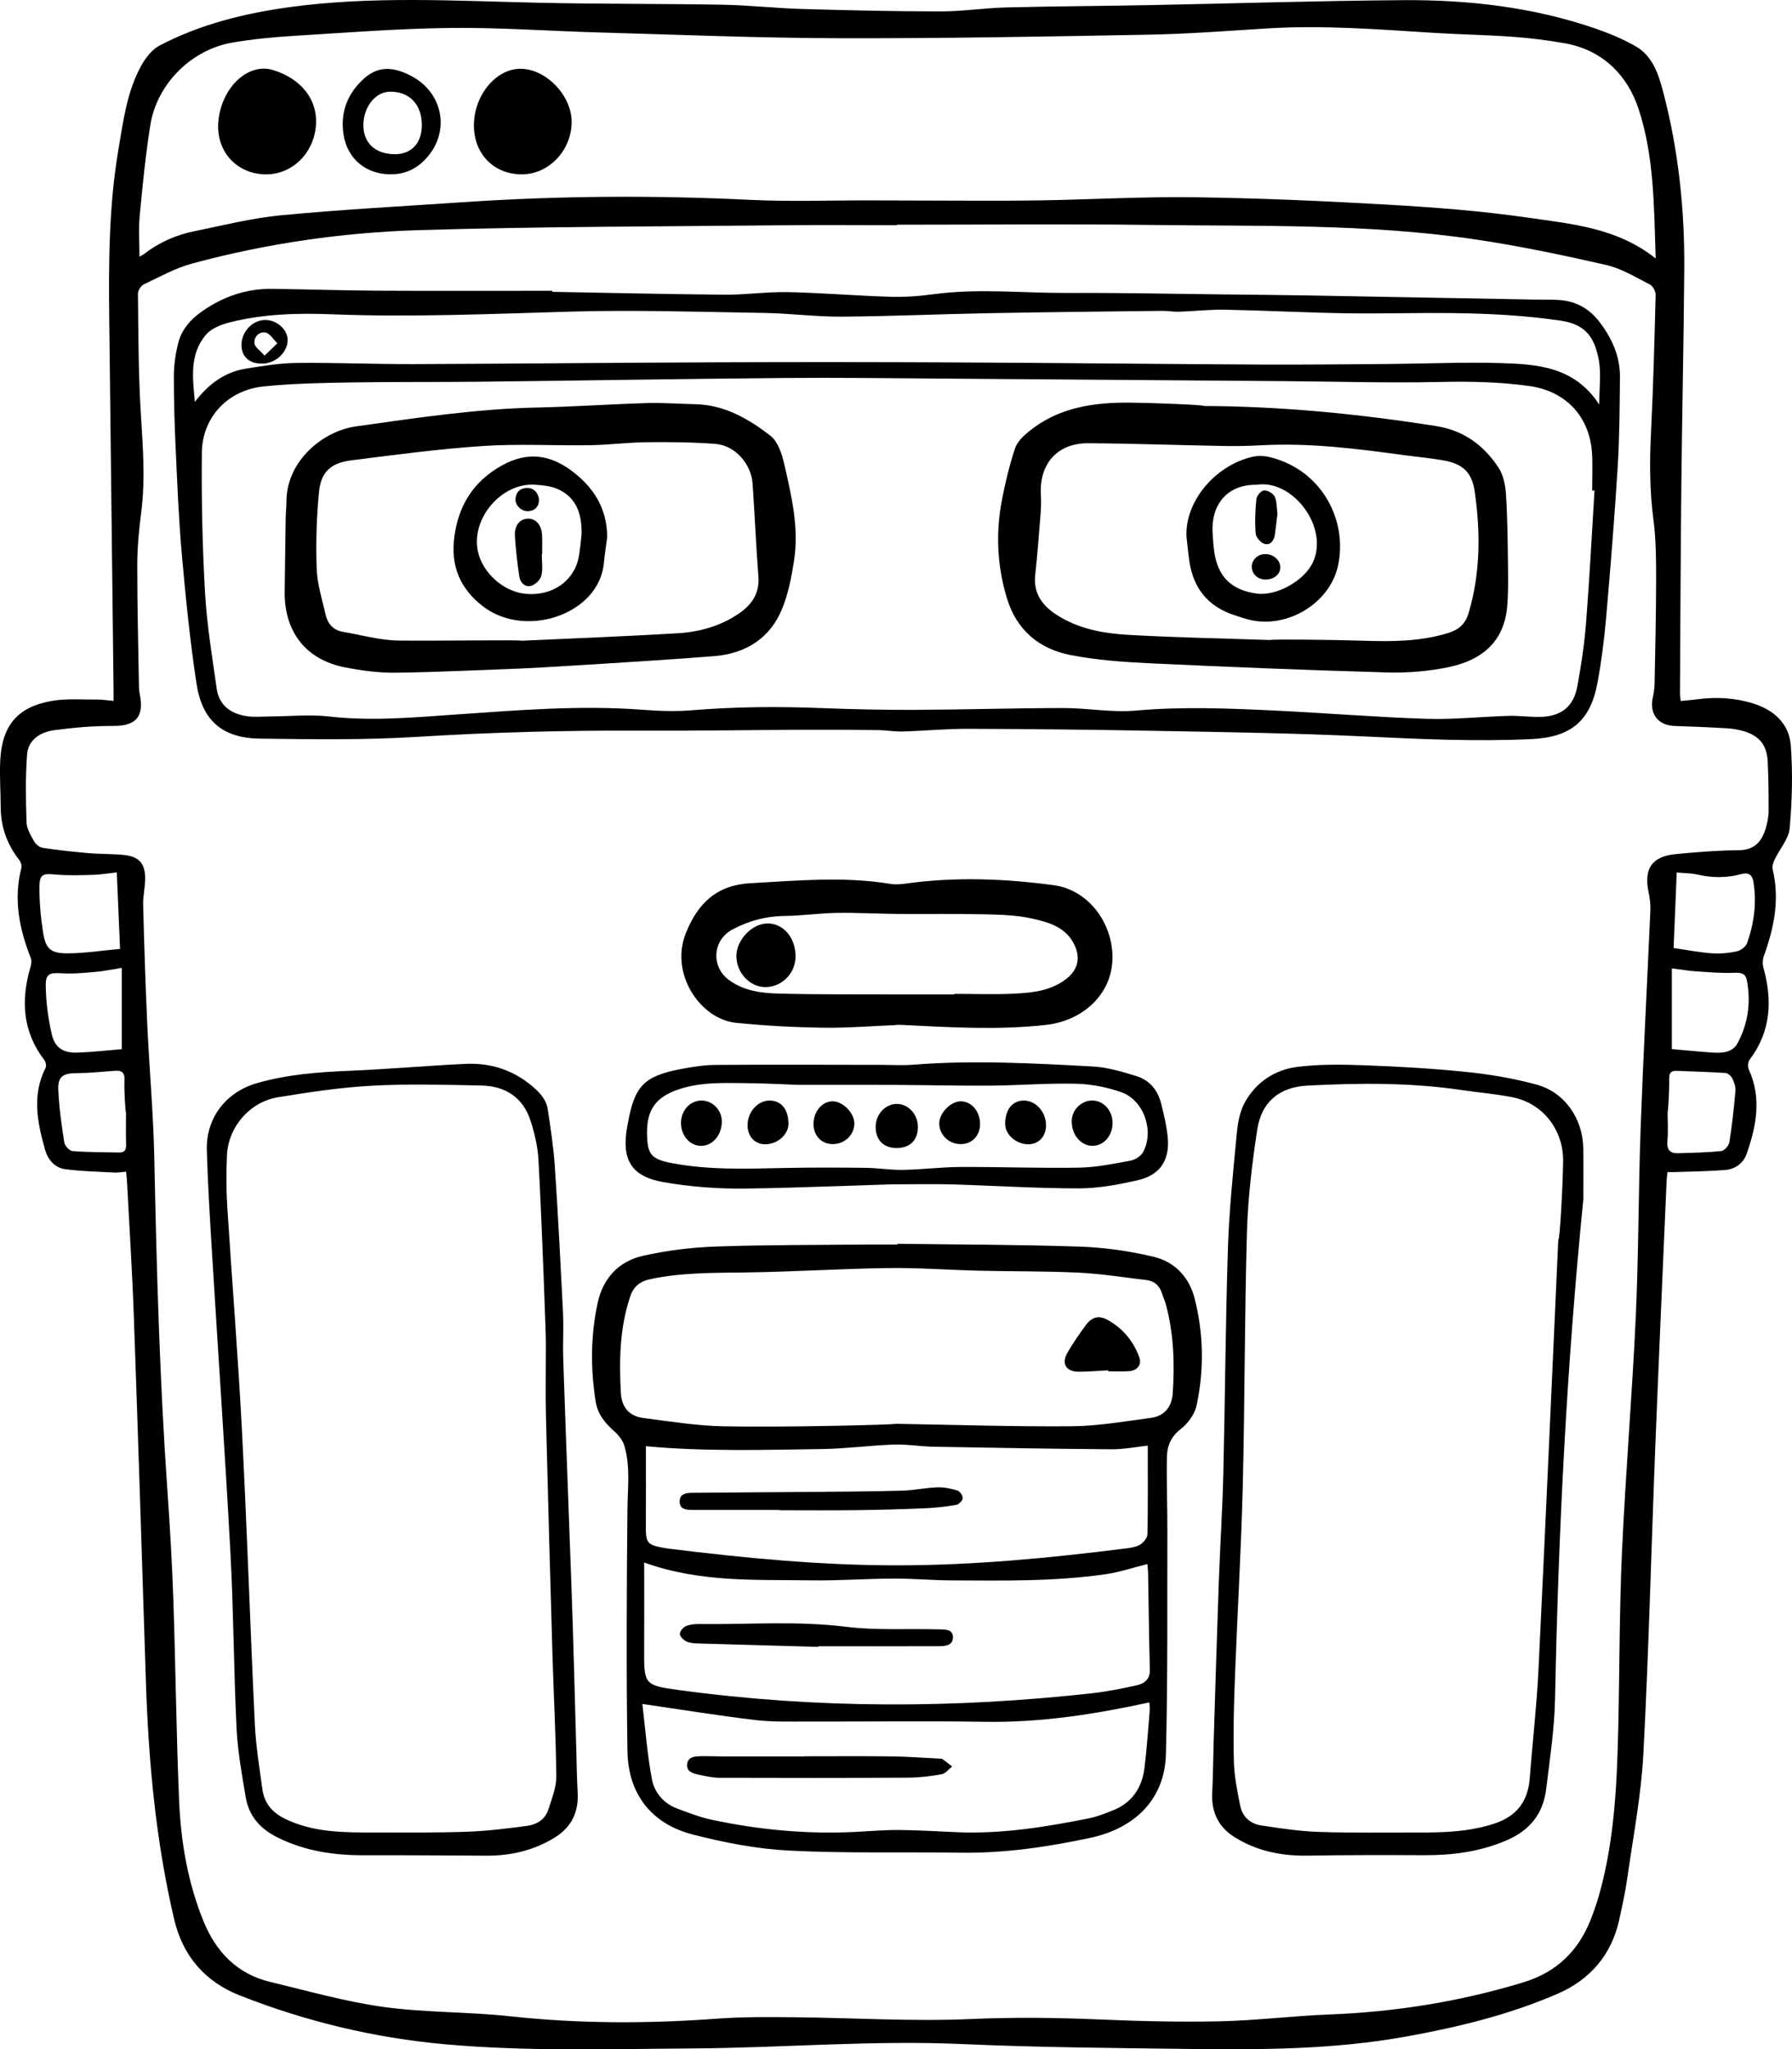 <?xml version="1.0" encoding="UTF-8"?>
<svg id="Layer_1" xmlns="http://www.w3.org/2000/svg" viewBox="0 0 2623.756 3000">
  <path d="M2460.867,1026.173c8.908-.898,16.206-1.412,23.439-2.403,27.774-3.805,55.128-2.411,82.044,5.862,31.007,9.53,53.288,29.709,55.682,61.882,2.984,40.106,1.885,80.85-1.685,120.942-1.393,15.646-14.547,30.147-21.798,45.429-2.109,4.445-4.196,10.238-3.13,14.648,10.646,44.025,2.054,85.827-12.961,127.183-1.792,4.937-2.064,11.332-.654,16.384,13.442,48.154,11.322,93.675-20.128,135.204-2.467,3.257-3.01,10.262-1.267,14.067,19.159,41.815,11.228,82.968-3.003,123.642-4.861,13.892-16.889,22.558-31.63,23.728-24.175,1.918-48.487,2.127-72.743,3.012-3.554.13-7.116.018-11.535.018-.489,4.556-1.145,8.564-1.318,12.593-5.602,130.26-11.49,260.509-16.63,390.787-5.902,149.615-9.538,299.341-17.443,448.845-3.173,60.017-14.763,119.617-23.199,179.312-3.007,21.279-7.551,42.379-12.201,63.381-11.386,51.426-43.054,87.525-90.127,107.937-70.835,30.715-145.721,48.864-221.521,62.576-107.108,19.376-215.464,19.534-323.75,18.146-108.698-1.393-217.47-2.23-326.041-7.088-131.921-5.903-263.347,5.569-395.031,6.407-120.672.768-241.428,4.699-361.888-6.041-103.874-9.261-204.493-33.408-301.378-71.606-50.393-19.868-83.228-57.301-95.907-111.203-27.105-115.232-37.727-232.37-41.512-350.359-5.686-177.292-11.249-354.589-17.559-531.859-2.376-66.753-6.681-133.437-10.145-200.151-.187-3.602-.735-7.185-1.275-12.298-5.966.525-11.278,1.627-16.515,1.346-24.254-1.304-48.651-1.767-72.668-4.987-15.184-2.036-25.273-13.802-29.378-28.355-11.245-39.864-19.553-79.91.701-119.84,1.483-2.923.279-8.891-1.902-11.737-32.025-41.797-34.375-87.723-20.084-136.292,1.173-3.986,1.859-9.078.416-12.724-16.943-42.826-25.697-86.318-13.757-132.198.918-3.528-1.123-8.926-3.574-12.057-17.714-22.626-26.648-48.085-26.774-76.811-.098-22.569-1.743-45.191-.686-67.695,2.44-51.951,25.506-79.299,76.436-87.888,21.461-3.619,43.892-1.668,65.885-1.847,7.198-.058,14.407,1.156,23.62,1.964,0-6.418.05-11.319-.007-16.218-2.094-180.596-4.154-361.193-6.321-541.789-1.002-83.469-.541-166.917,13.484-249.483,7.071-41.624,12.391-84.178,33.125-121.945,6.356-11.577,15.809-24.023,27.066-29.911,59.359-31.046,123.469-47.028,189.64-56.127,121.681-16.732,243.664-9.231,365.667-6.536,89.778,1.983,179.613,1.292,269.402,2.902,38.606.692,77.135,5.099,115.746,6.218,67.635,1.961,135.306,3.532,202.963,3.559,32.138.013,64.251-5,96.423-5.816,69.482-1.764,139-2.036,208.494-3.374,123.88-2.384,247.744-6.385,371.632-7.275,96.214-.691,191.356,10.134,282.995,41.774,19.914,6.876,39.674,15.192,57.949,25.582,26.189,14.889,34.387,43.053,41.233,69.385,21.903,84.246,30.918,170.377,30.252,257.334-.809,105.505-3.177,210.997-4.288,316.501-1.068,101.357-1.403,202.722-2.003,304.084-.018,3.111.6,6.226,1.121,11.278ZM1313.21,328.959l.008.714c-55.701,0-111.407-.495-167.101.091-177.306,1.865-354.679,1.767-531.886,7.1-112.402,3.383-223.989,19.456-332.924,48.936-24.524,6.637-47.462,19.448-70.648,30.437-4.232,2.006-8.756,8.979-8.7,13.605.691,57.1.614,114.285,3.994,171.255,2.95,49.726,7.269,99.149.808,148.931-3.306,25.474-5.74,51.265-5.784,76.917-.1,58.958,1.487,117.918,2.463,176.877.068,4.125.384,8.311,1.193,12.348,6.737,33.602-5.79,46.765-39.613,46.556-28.411-.176-57.016,2.369-85.215,6.121-20.274,2.698-38.519,13.57-40.178,35.903-2.446,32.928-1.906,66.17-.77,99.214.325,9.467,6.335,19.142,11.242,27.876,2.38,4.236,7.919,8.64,12.567,9.33,22.258,3.302,44.664,5.788,67.091,7.719,17.382,1.497,34.958.923,52.29,2.758,21.274,2.253,30.355,12.31,30.51,33.616.096,13.207-3.318,26.463-2.968,39.639,1.554,58.473,3.398,116.947,6.091,175.377,3.012,65.351,8.939,130.616,10.274,195.987,3.311,162.148,7.861,324.205,19.188,486.031,3.73,53.285,6.879,106.643,8.681,160.022,3.311,98.051,4.275,196.191,8.465,294.198,2.564,59.976,12.657,119.12,35.434,175.299,18.384,45.342,49.192,77.802,98.002,89.47,55.026,13.154,109.816,28.881,165.66,36.607,61.406,8.496,124.132,6.992,185.861,13.72,101.196,11.031,202.164,10.869,303.486,3.419,37.105-2.728,74.503-2.396,111.753-2.034,86.531.84,173.225,6.422,259.523,2.606,62.326-2.757,124.1-2.083,186.224.582,59.294,2.544,118.746,4.013,178.06,2.737,53.345-1.147,106.548-7.919,159.9-9.974,96.764-3.727,191.302-18.772,284.065-47.02,48.513-14.773,80.112-45.281,98.462-91.166,5.117-12.796,9.591-25.926,13.274-39.204,21.995-79.314,25.519-160.789,27.395-242.379,1.981-86.118,1.581-172.33,5.49-258.353,5.206-114.568,14.899-228.932,20.159-343.498,4.226-92.022,3.797-184.248,7.123-276.322,3.841-106.33,9.623-212.588,14.258-318.891.374-8.574-.877-17.402-2.619-25.855-7.144-34.655,4.721-52.584,39.503-55.94,30.612-2.954,61.388-5.44,92.11-5.665,25.749-.188,35.622-15.249,41.096-36.404,1.831-7.074,3.056-14.533,3.047-21.813-.03-23.951-.186-47.929-1.371-71.843-1.179-23.776-12.183-37.398-34.93-44.204-8.302-2.484-17.135-3.819-25.806-4.332-25.229-1.492-50.492-2.471-75.753-3.332-23.767-.81-36.855-17.587-31.872-40.958,1.429-6.699,2.624-13.582,2.754-20.402.982-51.585,2.22-103.175,2.236-154.763.009-28.463-.145-57.197-3.866-85.327-5.655-42.761-5.775-85.268-3.63-128.194,3.354-67.129,5.097-134.343,6.814-201.539.13-5.086-4.097-12.827-8.473-15.051-20.835-10.583-41.554-23.488-63.906-28.588-63.239-14.428-126.903-27.823-191.036-37.33-157.774-23.387-317.055-19.189-475.882-21.291-123.854-1.639-247.747-.328-371.622-.328ZM2424.15,378.354c-2.456-76.352-2.236-150.121-25.207-219.36-16.218-48.883-52.36-85.648-107.246-95.515-25.316-4.551-50.992-7.763-76.646-9.613-39.037-2.815-78.229-3.401-117.297-5.857-80.409-5.056-160.743-11.364-241.432-6.442-57.93,3.534-115.871,8.109-173.863,9.183-151.5,2.807-303.034,5.609-454.547,5.216-117.419-.305-234.832-5.222-352.237-8.499-72.262-2.017-144.534-7.399-216.746-6.539-76.809.914-153.578,6.975-230.308,11.698-29.356,1.807-58.796,4.719-87.779,9.606-60.452,10.192-111.059,60.352-120.715,120.835-7.035,44.065-11.397,88.6-15.604,133.053-1.838,19.415-.309,39.149-.309,59.576,2.158-1.234,4.583-2.278,6.616-3.836,21.594-16.547,45.872-27.666,72.325-33.07,42.852-8.753,85.638-19.566,129.005-23.699,88.425-8.427,177.211-13.104,265.863-19.106,139.868-9.47,279.755-10.249,419.822-3.44,58.767,2.857,117.779.681,176.679.814,27.169.061,54.338.234,81.507.245,54.763.02,109.537.617,164.288-.219,75.971-1.161,151.955-5.665,227.879-4.641,94.378,1.272,188.777,5.388,283.02,10.815,68.904,3.968,137.983,9.198,206.225,19.101,63.752,9.252,129.879,14.59,186.707,59.694ZM2450.426,1387.809c20.336,2.927,37.988,6.446,55.799,7.692,12.199.854,24.875-.273,36.828-2.863,5.771-1.25,13.147-6.929,15.038-12.283,10.23-28.97,14.13-58.959,9.159-89.625-1.63-10.056-7.191-14.027-17.654-11.176-21.275,5.798-42.62,5.644-64.206.739-9.571-2.175-19.663-2.055-30.418-3.06-1.58,38.426-3.065,74.54-4.547,110.576ZM175.782,1389.083c-1.626-38.07-3.17-74.196-4.785-111.998-12.827,1.372-24.124,3.316-35.466,3.627-18.202.499-36.552,1.158-54.621-.556-18.097-1.716-23.041-.439-23.183,18.356-.165,21.937,1.908,44.085,5.23,65.802,3.73,24.387,10.972,31.342,35.871,31.27,25.049-.073,50.086-4.062,76.953-6.501ZM2447.821,1535.759c20.005,1.737,39.66,3.709,59.357,5.066,14.166.976,29.361.117,36.781-13.577,15.558-28.713,19.792-59.905,13.73-92.138-1.874-9.964-8.219-11.529-18.357-11.075-18.993.849-38.138-.937-57.181-2.216-10.742-.722-21.406-2.616-34.33-4.266v118.206ZM178.276,1416.877c-14.972,2.348-26.582,4.84-38.32,5.848-16.309,1.401-32.803,3.098-49.054,2.076-17.984-1.131-24.178.304-23.933,18.244.323,23.594,3.498,47.521,8.72,70.563,4.578,20.202,16.907,27.998,37.619,27.298,21.888-.74,43.714-3.311,64.968-5.034v-118.995ZM184.481,1628.876c-.807 0-2.939-32.222-2.239-48.291.465-10.689-4.187-13.822-13.888-13.097-18.785,1.403-37.588,3.362-56.393,3.478-19.805.122-27.506,4.885-26.593,24.965,1.164,25.611,4.825,51.17,8.773,76.539.759,4.878,7.549,12.202,12.011,12.55,22.771,1.772,45.691,1.686,68.561,2.113,7.578.142,10.13-3.852,9.908-11.352-.462-15.622-.14-31.267-.14-46.903ZM2441.63,1627.682c0,14.257.983,28.602-.293,42.744-1.142,12.66,3.773,18.079,15.645,17.733,21.072-.614,42.205-.978,63.133-3.167,4.517-.473,11.117-7.779,11.9-12.708,3.954-24.913,6.718-50.044,8.911-75.185.525-6.021-1.837-12.807-4.568-18.414-1.733-3.559-6.459-7.719-10.087-7.961-23.8-1.591-47.671-2.09-71.51-3.162-8.671-.39-10.974,3.971-10.816,11.817.325,16.095-1.51,48.303-2.315,48.303Z"/>
  <path d="M808.533,427.204c84.263,1.486,168.522,3.502,252.791,4.18,30.806.248,61.675-4.409,92.45-3.764,49.61,1.039,99.146,5.276,148.755,6.811,21.009.65,42.314-.733,63.154-3.596,65.75-9.031,131.576-1.693,197.341-1.999,74.575-.347,149.161,1.273,223.741,2.087,42.833.467,85.669.844,128.497,1.588,110.939,1.926,221.875,4.039,332.813,6.058,11.05.201,22.123-.12,33.149.484,24.84,1.363,44.932,11.793,60.259,31.727,18.507,24.069,30.638,50.621,30.357,81.312-.404,44.086-.631,88.245-3.354,132.223-4.552,73.502-10.514,146.928-16.913,220.297-2.758,31.62-6.799,63.252-12.53,94.461-10.414,56.701-39.292,80.186-96.68,82.861-82.01,3.824-163.781-.022-245.708-3.914-101.147-4.804-202.471-6.199-303.736-8.125-91.602-1.743-183.226-2.681-274.844-3.004-32.156-.113-64.311,2.997-96.488,3.927-11.871.343-23.796-1.878-35.706-2.018-35.886-.421-71.778-.643-107.666-.49-81.5.347-163.001,1.663-244.496,1.297-107.34-.481-214.465,2.343-321.668,9.001-77.072,4.787-154.612,3.666-231.909,2.637-54.357-.723-84.158-26.311-92.395-80.306-9.506-62.307-15.777-125.175-21.421-187.982-4.61-51.297-6.639-102.844-9.045-154.316-1.693-36.216-2.854-72.495-2.729-108.741.055-15.93,2.496-32.198,6.375-47.681,4.991-19.921,18.339-34.872,35.015-46.528,30.669-21.436,64.634-33.29,102.249-32.832,51.58.628,103.15,2.419,154.73,2.701,85.199.467,170.402.127,255.603.127.003.505.006,1.01.009,1.515ZM2334.602,718.115c-1.148-.058-2.296-.117-3.443-.176,0-17.94.874-35.931-.163-53.81-3.143-54.178-38.297-91.639-91.958-99.073-43.438-6.018-86.896-6.871-130.836-5.881-75.947,1.711-151.983-.665-227.983-1.248-165.329-1.268-330.659-2.559-495.989-3.693-78.74-.54-157.489-1.595-236.222-.916-148.304,1.278-296.596,3.806-444.897,5.482-63.56.719-127.139.003-190.69,1.086-42.242.72-84.657,1.467-126.619,5.825-52.223,5.423-89.675,44.954-90.246,96.957-.752,68.504.793,137.151,4.68,205.548,2.658,46.758,10.472,93.267,17.016,139.741,3.507,24.904,21,37.113,44.474,40.514,11.257,1.631,22.94.379,34.43.322,28.545-.139,57.408-3.147,85.568.054,62.815,7.14,125.003,1.33,187.483-3.004,90.476-6.276,180.956-13.74,271.836-6.803,23.804,1.817,47.979,2.683,71.715.729,63.024-5.187,125.988-5.731,189.124-3.246,45.969,1.809,92.007,2.822,138.008,2.633,72.276-.297,144.545-2.582,216.819-2.671,35.412-.044,71.176,6.876,106.167,3.754,68.753-6.134,137.172-3.224,205.69.051,73.125,3.496,146.146,9.607,219.296,11.953,40.343,1.294,80.849-3.142,121.301-4.291,15.615-.443,31.311,1.948,46.925,1.486,29.695-.878,47.759-14.974,53.239-44.128,5.859-31.169,10.471-62.737,12.96-94.341,5.056-64.211,8.315-128.563,12.315-192.857ZM2341.567,592.27c0-25.095,2.973-45.771-.681-65.201-5.815-30.927-17.566-51.92-54.865-57.507-53.094-7.952-106.277-10.581-159.667-11.238-52.034-.64-104.1,1.091-156.128.26-58.916-.942-117.796-4.07-176.711-5.225-22.336-.438-44.719,2.211-67.097,2.962-8.248.277-16.549-1.371-24.815-1.274-84.744,1.003-169.492,1.838-254.226,3.423-71.806,1.343-143.589,4.592-215.395,5.066-37.666.249-75.341-4.841-113.045-5.441-94.765-1.507-189.631-4.659-284.304-1.908-116.499,3.385-232.842,8.426-349.45,3.871-49.636-1.939-99.648-.525-148.286,11.707-12.471,3.136-26.859,8.556-34.859,17.731-25.133,28.822-19.797,64.208-16.736,98.818,19.587-25.699,43.485-43.773,75.218-48.785,24.491-3.868,49.258-7.979,73.941-8.236,57.062-.594,114.151,1.88,171.224,1.689,148.298-.497,296.592-2.064,444.89-2.619,115.565-.433,231.135-.385,346.7.166,148.765.709,297.525,2.363,446.289,3.142,63.555.333,127.117-.387,190.674-.866,54.775-.413,109.603-2.949,164.306-1.252,53.228,1.651,107.109,5.525,143.024,60.717Z"/>
  <path d="M1314.036,1820.749c89.258,1.195,178.558,1.151,267.753,4.193,36.054,1.229,72.516,6.53,107.613,14.915,30.124,7.197,51.585,29.455,59.483,60.047,13.418,51.972,14.326,105.002,3.118,157.408-2.727,12.752-12.553,26.365-23.054,34.492-14.115,10.924-20.039,24.391-20.38,39.985-.804,36.73.738,73.504.629,110.258-.323,108.669.7,217.381-2.153,325.989-1.699,64.66-43.977,108.204-111.406,122.522-62.253,13.219-124.973,22.484-188.954,21.576-83.789-1.188-167.722,1.129-251.338-3.1-47.425-2.399-95.162-11.691-141.283-23.596-60.387-15.588-94.451-59.455-95.391-122.08-1.768-117.846-1.16-235.743-.021-353.604.303-31.3,4.526-62.638-4.449-93.178-2.363-8.039-8.569-15.934-15.031-21.58-13.654-11.929-24.138-25.055-27.057-43.487-7.642-48.255-7.352-96.466,2.923-144.18,7.739-35.939,30.759-60.946,66.104-68.901,34.78-7.828,70.808-12.357,106.454-13.62,74.481-2.64,149.071-2.199,223.617-2.965,14.259-.146,28.52-.021,42.78-.021l.043-1.074ZM1311.124,2084.284c86.106,1.411,172.223,4.262,258.312,3.575,38.402-.306,76.826-7.127,115.086-12.17,20.408-2.69,31.208-15.797,32.576-36.728,2.838-43.432,1.369-86.499-9.89-128.81-1.533-5.763-4.086-11.247-5.921-16.939-3.595-11.153-10.86-17.989-22.653-19.353-32.861-3.801-65.652-9.2-98.625-10.807-48.709-2.375-97.557-1.749-146.334-2.91-44.623-1.061-89.252-4.464-133.839-3.854-69.503.951-138.957,5.498-208.46,6.448-46.554.637-92.908-.026-138.859,9.694-15.916,3.367-24.985,10.916-30.029,26.105-15.259,45.946-16.044,93.111-13.443,140.685,1.15,21.037,12.463,33.897,32.778,36.531,38.722,5.02,77.575,11.309,116.481,12.155,84.231,1.833,252.814-2.226,252.82-3.622ZM943.188,2287.312c0,43.974.195,85.841-.05,127.705-.297,50.782.272,52.141,50.991,59.038,201.433,27.394,403.137,27.082,604.947,4.629,21.902-2.437,43.666-6.798,65.198-11.593,11.181-2.489,19.685-8.672,19.293-22.976-1.287-46.971-1.729-93.965-2.582-140.949-.087-4.794-.755-9.576-1.087-13.57-20.831,5.206-40.096,11.753-59.896,14.662-75.472,11.088-151.584,9.56-227.572,9.221-28.064-.125-56.124-2.761-84.178-2.634-40.501.184-81.018,3.226-121.489,2.578-80.295-1.285-161.369,3.52-243.576-26.111ZM1680.51,2116.257c-16.879,1.767-35.147,5.425-53.387,5.29-86.959-.642-173.913-2.158-260.862-3.741-19.286-.351-38.596-3.748-57.803-3.081-34.933,1.213-69.774,5.967-104.695,6.493-86.745,1.306-173.568,3.727-258.063-4.145,0,38.045.184,76.971-.064,115.895-.167,26.075,1.514,28.463,27.302,33.161,2.263.412,4.552.689,6.836.973,111.034,13.816,222.201,24.415,334.355,24.362,112.154-.053,223.316-10.757,334.326-24.741,7.228-.91,15.099-2.111,21.087-5.769,4.885-2.984,10.395-9.788,10.496-14.998.834-43.092.472-86.207.472-129.698ZM940.493,2494.373c4.318,35.771,7.137,73.376,14.014,110.225,3.562,19.087,16.775,35.103,36.251,42.568,17.094,6.553,34.439,13.184,52.271,16.953,68.25,14.422,137.305,20.985,207.133,17.687,22.031-1.041,44.068-3.075,66.09-2.92,28.944.203,57.874,2.158,86.812,3.293,64.892,2.546,128.454-7.772,191.703-20.441,11.612-2.326,22.855-6.928,33.963-11.262,28.562-11.144,43.435-33.281,47.026-62.824,3.385-27.853,5.269-55.89,7.634-83.861.323-3.823-.397-7.734-.638-11.671-80.044,17.436-159.284,29.685-240.438,28.405-86.016-1.357-172.07-.162-258.107-.395-26.224-.071-52.687.845-78.618-2.239-54.226-6.45-108.172-15.261-165.096-23.517Z"/>
  <path d="M2318.236,1755.766c-24.359,243.285-36.558,487.061-41.413,731.276-.875,44.029-7.649,88.013-12.989,131.86-4.417,36.264-23.859,60.63-58.558,75.387-38.797,16.501-78.602,21.647-119.988,21.472-56.594-.239-113.201-.329-169.783.643-38.746.665-75.056-6.357-108.151-27.217-24.227-15.27-34.031-37.387-32.472-65.655,1.266-22.957,1.263-45.982,1.978-68.972,2.447-78.689,4.733-157.385,7.533-236.063,1.9-53.388,5.419-106.727,6.699-160.125,2.651-110.512,3.224-221.082,6.795-331.559,1.812-56.071,7.72-112.044,13.006-167.945,1.455-15.389,4.436-31.969,11.776-45.194,16.227-29.242,43.524-47.525,75.979-51.745,33.046-4.296,66.989-3.666,100.438-2.432,49.66,1.833,99.379,4.682,148.79,9.813,34.191,3.551,68.537,9.358,101.677,18.349,41.579,11.28,68.014,49.907,68.621,93.544.346,24.85.062,49.708.062,74.563ZM2281.58,1814.952c2.314.058,6.432-76.202,7.073-114.375.775-46.189-29.251-85.597-74.753-94.466-24.296-4.735-49.107-6.768-73.631-10.392-75.091-11.096-150.566-10.455-226.027-6.534-40.874,2.124-67.195,23.697-73.401,64.191-7.646,49.888-13.707,100.394-15.15,150.785-3.545,123.803-3.028,247.719-6.111,371.54-2.348,94.31-8.043,188.532-11.584,282.817-1.503,40.014-2.464,80.123-1.419,120.13.568,21.736,5.005,43.521,9.304,64.961,3.185,15.883,14.895,26.151,30.484,28.56,28.077,4.338,56.394,8.538,84.724,9.517,47.824,1.654,95.736.793,143.611.914,38.264.097,76.227-.854,113.29-13.094,33.035-10.91,49.307-32.828,51.862-66.911,3.922-52.337,10.084-104.545,12.64-156.938,10.252-210.207,19.481-420.464,29.088-630.703Z"/>
  <path d="M836.7,2322.791c2.929,79.129,4.719,158.302,7.033,237.454.618,21.151.83,42.326,2.048,63.443,1.665,28.885-8.849,51.003-33.722,66.333-30.753,18.954-64.325,26.647-100.101,26.454-59.819-.321-119.64-.809-179.458-.637-43.381.125-85.002-5.936-124.681-25.269-26.189-12.761-43.323-31.445-48.075-59.758-5.632-33.555-11.776-67.314-13.42-101.193-4.13-85.112-4.305-170.425-8.885-255.506-7.873-146.249-18.022-292.374-26.936-438.569-3.083-50.562-6.262-101.148-7.693-151.772-1.337-47.311,28.026-85.227,73.692-98.298,43.697-12.508,88.519-16.006,133.761-17.894,57.011-2.379,113.905-7.473,170.908-10.18,36.136-1.716,68.985,8.304,97.387,32.066,11.413,9.549,21.222,19.762,23.449,34.548,4.167,27.666,8.467,55.424,10.329,83.303,4.724,70.7,8.335,141.477,11.923,212.248.932,18.379.14,36.846.14,55.272-.617.025,8.01,231.979,12.302,347.955ZM799.273,1968.506c.591-.044-5.863-180.405-10.887-270.475-1.089-19.527-5.648-39.352-11.773-58-11.05-33.641-36.916-50.215-71.41-50.941-53.376-1.124-106.91-2.624-160.152.239-46.23,2.486-92.372,9.437-138.137,16.948-41.253,6.771-72.694,43.542-74.595,84.565-1.149,24.792-1.155,49.768.399,74.531,6.867,109.413,15.827,218.708,21.501,328.178,7.439,143.511,12.084,287.166,18.911,430.712,1.505,31.647,6.734,63.152,10.985,94.622,2.784,20.616,14.106,34.355,33.518,43.771,41.055,19.912,84.663,19.855,128.43,19.887,46.039.034,92.111.471,138.105-1.124,29.265-1.015,58.502-4.738,87.577-8.573,14.236-1.878,26.592-9.479,31.207-24.134,4.948-15.711,11.656-31.996,11.517-47.977-.517-59.321-3.818-118.611-5.555-177.928-3.398-115.975-6.671-231.955-9.507-347.945-.866-35.432-.134-70.903-.134-106.357Z"/>
  <path d="M1311.947,1500.563c-35.89,1.425-71.805,4.421-107.664,3.867-42.242-.651-84.587-2.893-126.613-7.147-51.858-5.25-97.181-71.065-73.695-130.718,17.628-44.774,45.996-70.975,94.642-73.65,68.439-3.763,136.864-10.278,205.266,1.012,7.521,1.241,15.594.452,23.244-.603,72.17-9.95,144.38-7.158,216.09,2.55,51.755,7.007,88.861,58.543,85.366,112.243-3.229,49.623-44.655,86.457-97.344,92.261-70.523,7.769-140.694,3.469-211.025-.072-2.755-.139-5.523-.018-8.284-.018l.019.272ZM1397.477,1455.758c.004-.288.008-.575.011-.862,29.437,0,58.932,1.145,88.294-.339,26.574-1.343,53.144-4.204,75.668-21.771,15.86-12.37,20.594-29.013,12.717-47.357-12.039-28.037-38.156-35.252-63.293-40.847-23.08-5.137-47.416-5.628-71.245-6.169-41.798-.949-83.633-.161-125.449-.506-29.876-.247-59.76-2.003-89.615-1.514-25.241.413-50.434,4.189-75.67,4.458-27.426.293-52.691,7.045-76.56,19.823-29.395,15.736-31.421,54.71-4.897,74.034,22.23,16.195,47.902,19.162,73.475,19.8,59.75,1.49,119.55.997,179.33,1.233,25.744.101,51.489.017,77.234.017Z"/>
  <path d="M1089.51,1739.945c-39.341.393-79.262-2.624-117.989-9.421-47.577-8.351-61.657-32.984-53.296-80.768.397-2.268.892-4.519,1.306-6.784,9.687-53.061,23.571-67.622,76.533-77.858,17.115-3.308,34.647-6.08,52.009-6.205,80.53-.581,161.068-.144,241.603-.078,15.554.013,31.193,1.063,46.648-.172,87.953-7.032,175.811-2.167,263.59,2.553,21.664,1.164,43.387,7.681,64.314,14.206,18.61,5.802,30.82,20.195,35.641,39.303,4.156,16.476,8.213,33.192,9.849,50.042,3.215,33.107-10.923,55.215-43.084,62.72-28.507,6.652-58.073,12.122-87.179,12.159-61.646.077-123.287-4.026-184.948-5.809-27.585-.798-55.212-.135-82.819-.135-.032-.595-148.131,5.507-222.177,6.247ZM1171.283,1588.121c.003.317-49.648-2.29-74.487-2.463-34.905-.243-70.119-2.321-104.006,9.326-32.752,11.257-45.859,29.789-45.436,64.09.379,30.657,5.697,37.683,36.154,43.53,55.587,10.67,111.787,8.198,167.942,7.12,38.614-.742,77.257-.624,115.878-.165,18.321.218,36.645,3.341,54.927,3,28.005-.522,55.97-4.113,83.962-4.24,57.969-.265,115.962,1.964,173.908.962,25.069-.434,50.171-5.64,74.98-10.195,6.821-1.252,15.263-6.545,18.477-12.432,16.883-30.933,1.198-76.241-31.981-87.86-20.923-7.327-43.803-11.806-65.934-12.352-41.346-1.021-82.78,2.438-124.188,2.762-46.923.367-93.857-.825-140.787-1.037-46.469-.211-92.94-.046-139.41-.046Z"/>
  <path d="M389.277,255.246c-42.196-.274-72.54-32.855-69.737-75.6.595-9.069,2.555-18.335,5.584-26.909,12.936-36.617,44.591-58.986,73.722-50.438,40.385,11.851,67.808,42.674,63.513,83.705-4.196,40.088-35.719,69.486-73.082,69.243Z"/>
  <path d="M693.883,183.255c.115-44.041,32.731-83.149,68.871-82.579,37.194.587,74.123,39.194,74.229,77.602.115,41.517-33.141,76.777-72.574,76.947-41.292.178-70.637-29.767-70.526-71.97Z"/>
  <path d="M571.888,255.203c-36.335-.111-63.578-22.802-68.984-58.777-4.714-31.37,5.391-58.376,28.352-79.91,20.304-19.042,41.662-20.28,69.857-5.857,49.707,25.428,59.091,86.045,19.332,124.886-13.507,13.195-29.614,19.716-48.557,19.658ZM578.692,225.741c23.806-.146,38.853-16.441,38.96-42.19.126-30.458-18.042-49.666-46.654-49.325-21.309.254-38.735,22.079-38.938,48.766-.201,26.459,17.762,42.925,46.632,42.748Z"/>
  <path d="M1763.111,594.326c114.015.502,227.022,11.64,339.543,29.395,40.529,6.395,69.663,28.091,91.246,60.552,7.222,10.861,10.253,25.931,11.097,39.336,2.223,35.338,2.516,70.813,2.939,106.242.241,20.171.559,40.492-1.477,60.51-5.151,50.629-38.649,76.274-84.349,85.997-29.43,6.262-60.348,8.855-90.456,8.014-115.952-3.238-231.875-7.934-347.749-13.371-39.001-1.83-78.375-4.65-116.584-12.111-45.791-8.941-78.688-36.215-92.944-82.862-14.444-47.26-16.676-95.176-7.545-143.421,4.857-25.661,11.129-51.217,19.217-76.02,3.088-9.469,11.907-18.075,20.037-24.724,43.545-35.619,95.368-43.037,149.45-42.454,35.886.387,107.607,3.303,107.576,4.917ZM1859.78,936.922c.049-1.339,90.242-.488,135.299.992,42.384,1.392,84.595,1.414,125.821-11.45,15.549-4.852,24.85-13.591,29.485-29.32,17.256-58.56,17.387-117.99,8.812-177.598-4.075-28.331-17.667-40.619-45.859-45.62-18.095-3.21-36.476-4.784-54.704-7.268-70.676-9.634-141.358-18.806-213.007-14.771-18.798,1.059-37.685,1.288-56.513.944-65.275-1.192-130.538-3.604-195.814-3.983-45.316-.264-71.938,30.248-69.312,75.773.527,9.137.293,18.385-.426,27.516-2.34,29.719-4.542,59.464-7.8,89.089-3.028,27.546,10.212,45.366,31.978,59.272,32.14,20.535,68.577,26.879,105.266,28.936,68.848,3.86,137.841,5.137,206.774,7.488Z"/>
  <path d="M762.485,978.654c-61.182,2.193-122.353,5.376-183.552,6.093-24.654.289-49.714-3.081-73.992-7.835-57.348-11.23-88.978-52.343-88.143-111.514.506-35.899.922-71.799,1.49-107.697.124-7.82,1.024-15.631,1.063-23.449.307-60.49,54.302-103.404,101.676-110.039,87.991-12.324,175.768-25.719,264.881-27.631,53.843-1.155,107.627-4.925,161.467-6.545,23.42-.705,46.912,1.18,70.375,1.642,42.794.842,78.082,21.342,110.197,46.098,10.942,8.435,16.846,26.407,20.205,41.128,10.534,46.162,21.814,92.754,14.614,140.607-3.604,23.953-8.304,48.409-17.228,70.752-17.524,43.876-53.547,66.474-99.35,70.172-94.445,7.624-283.675,18.617-283.706,18.218ZM763.938,937.957c76.195-3.544,152.432-6.383,228.564-10.966,31.875-1.919,62.576-10.474,89.537-29,19.02-13.069,30.313-29.585,28.384-54.308-3.533-45.259-5.379-90.647-8.557-135.937-2.033-28.973-25.868-55.723-54.268-57.913-33.433-2.578-67.119-2.856-100.677-2.5-27.571.293-55.101,3.951-82.677,4.382-52.378.819-104.954-2.294-157.119,1.171-64.634,4.293-129.021,12.929-193.34,21.067-29.258,3.702-43.899,17.091-46.701,45.931-3.633,37.391-4.762,75.271-3.398,112.811.821,22.599,8.042,45.041,13.143,67.381,2.974,13.029,11.105,22.348,24.862,24.745,27.515,4.794,55.077,12.603,82.686,12.898,59.762.64,179.492-1.295,179.562.24Z"/>
  <path d="M353.567,505.557c-.287-19.786,16.074-37.176,34.958-37.154,16.926.02,32.623,14.111,32.613,29.276-.012,18.317-17.752,34.636-37.631,34.619-18.56-.017-29.696-9.963-29.94-26.741ZM387.355,520.571c8.062-7.74,13.405-12.869,18.747-17.998-5.815-5.574-11.013-14.717-17.594-15.853-8.967-1.548-17.217,6.306-15.799,16.438.733,5.239,7.766,9.597,14.645,17.413Z"/>
  <path d="M1622.452,2005.996c-14.185.723-28.365,1.914-42.555,2.054-18.892.186-26.33-11.647-16.998-27.888,7.975-13.879,17.181-27.123,26.673-40.037,9.019-12.271,19.162-15.192,32.449-7.776,21.887,12.215,37.416,30.828,46.064,54.406,4.03,10.986-2.833,19.682-15.365,20.502-10.039.657-20.156.132-30.238.132-.01-.464-.02-.928-.03-1.393Z"/>
  <path d="M1198.116,2410.79c-58.42-1.621-116.841-3.182-175.256-4.953-5.939-.18-12.393-.433-17.586-2.85-4.312-2.006-9.715-7.154-9.857-11.084-.141-3.89,4.931-9.825,9.097-11.575,6.114-2.568,13.466-3.054,20.273-2.969,71.243.888,142.407-4.877,213.788,4.033,44.433,5.546,89.919,2.516,134.92,3.782,9.176.258,22.552-.969,21.731,12.637-.737,12.209-13.512,11.983-23.044,12.019-58.008.224-116.017.112-174.025.112-.013.282-.026.565-.039.848Z"/>
  <path d="M1141.287,2210.362c-42.29,0-84.58.004-126.871-.004-9.121-.002-19.256-.483-19.329-12.332-.073-11.865,10.403-12.664,19.271-12.751,57.393-.566,114.789-.777,172.183-1.288,44.606-.397,89.221-.622,133.808-1.826,17.415-.47,34.733-4.266,52.154-4.879,9.784-.344,19.962,1.818,29.396,4.704,3.588,1.097,7.939,7.571,7.646,11.253-.286,3.6-5.652,9.057-9.472,9.713-14.879,2.557-29.997,4.299-45.086,4.938-33.518,1.42-67.067,2.393-100.612,2.804-37.694.463-75.399.107-113.099.107.003-.146.007-.292.01-.438Z"/>
  <path d="M1177.385,2570.986c42.788,0,85.581-.37,128.363.149,22.986.278,45.955,2.071,68.929,3.218,1.831.091,4.058-.118,5.398.818,4.814,3.366,9.326,7.163,13.952,10.798-5.018,3.905-9.599,10.262-15.138,11.251-16.257,2.903-32.887,4.972-49.383,5.062-92.039.504-184.083.48-276.124.168-10.45-.035-20.986-2.552-31.304-4.753-8.217-1.753-17.382-4.655-15.95-15.482,1.414-10.69,11.113-11.094,19.428-11.332,11.033-.317,22.088.283,33.134.297,39.555.05,79.11.02,118.665.02.01-.071.02-.142.03-.214Z"/>
  <path d="M1164.825,1400.281c-.088,24.762-20.563,45.156-44.871,44.695-22.418-.426-41.562-21.047-41.775-44.998-.213-23.98,23.158-48.429,46.059-48.183,23.153.248,40.685,21.192,40.588,48.487Z"/>
  <path d="M1312.184,1680.575c-18.882-.193-30.402-12.271-30.086-31.543.302-18.39,14.806-33.464,31.791-33.041,16.836.42,30.533,16.246,30.066,34.738-.481,19.054-12.182,30.046-31.771,29.845Z"/>
  <path d="M1628.953,1644.239c-.241,18.879-13.267,33.348-29.81,33.111-16.916-.243-30.301-16.509-29.973-36.425.268-16.291,14-29.966,30.031-29.906,16.719.061,29.986,14.876,29.752,33.221Z"/>
  <path d="M997.099,1644.426c-.302-18.338,12.826-33.144,29.59-33.371,16.072-.218,29.769,13.26,30.158,29.677.474,19.983-12.761,36.288-29.734,36.634-16.514.336-29.704-14.141-30.014-32.94Z"/>
  <path d="M1531.56,1647.606c-.139,16.267-11.108,27.714-26.352,27.499-17.824-.251-33.644-14.444-33.502-30.056.194-21.213,10.732-34.101,27.778-33.973,17.374.13,32.242,17.063,32.075,36.531Z"/>
  <path d="M1094.53,1647.277c.039-19.608,14.954-36.275,32.396-36.202,17.132.071,27.558,13.092,27.462,34.297-.071,15.583-16.091,29.644-33.853,29.711-15.275.058-26.037-11.45-26.005-27.806Z"/>
  <path d="M1191.109,1645.287c.064-18.41,12.699-33.208,28.255-33.093,15.093.112,31.891,17.617,31.567,32.895-.352,16.601-14.642,29.928-31.89,29.738-16.426-.181-27.993-12.413-27.933-29.541Z"/>
  <path d="M1434.952,1645.739c-.134,17.013-11.996,29.175-28.389,29.106-17.305-.072-31.291-13.537-31.378-30.21-.08-15.37,16.97-32.669,31.981-32.449,15.586.229,27.931,15.137,27.786,33.552Z"/>
  <path d="M1737.244,785.992c-2.776-50.402,40.258-103.826,95.81-117.127,8.179-1.958,17.669-1.745,25.878.245,77.413,18.769,114.972,94.283,99.855,160.152-12.35,53.813-73.196,90.736-127.925,78.374-8.042-1.816-15.871-4.634-23.729-7.199-38.412-12.54-59.932-39.28-65.748-78.929-1.729-11.788-2.78-23.674-4.141-35.516ZM1839.743,709.658c-45.773-.555-66.743,32.53-64.331,70.238.585,9.157,1.108,18.35,2.378,27.426,5.14,36.721,24.989,56.365,61.744,61.556,29.732,4.199,69.803-18.875,82.4-44.997,24.791-51.408-29.042-122.789-82.19-114.224Z"/>
  <path d="M889.008,786.477c-1.656,12.753-3.672,25.47-4.909,38.263-7.208,74.504-114.669,111.053-177.172,62.731-33.984-26.273-46.934-59.594-41.869-100.263,5.765-46.293,27.32-82.232,69.98-105.912,36.382-20.195,69.001-16.068,100.545,6.93,32.893,23.982,53.465,55.512,53.426,98.251ZM851.489,782.427c.54-28.803-6.452-53.823-34.933-66.493-10.083-4.486-22.081-5.617-33.332-6.36-48.878-3.229-93.675,49.316-83.554,97.384,6.626,31.47,37.265,58.998,69.302,62.266,38.445,3.922,70.896-17.677,78.142-52.657,2.32-11.201,2.964-22.75,4.375-34.14Z"/>
  <path d="M1870.352,752.127c-1.279,10.58-2.297,20.603-3.754,30.562-1.287,8.8-6.571,16.022-15.399,13.388-5.437-1.622-12.231-9.504-12.674-15.035-1.341-16.748-.706-33.804,1.007-50.551.492-4.812,7.076-12.393,11.171-12.597,5.273-.262,13.527,4.404,15.685,9.141,3.429,7.527,2.878,16.868,3.964,25.092Z"/>
  <path d="M1874.561,830.372c.203,10.161-9.281,18.043-21.696,18.029-11.104-.012-19.851-7.986-20.1-18.323-.247-10.228,8.346-18.67,19.329-18.991,11.89-.348,22.252,8.546,22.466,19.285Z"/>
  <path d="M793.25,811.307c0,10.583,1.8,21.614-.675,31.582-1.484,5.976-8.906,13.08-14.985,14.699-9.077,2.418-15.994-4.736-17.306-13.833-2.819-19.547-5.178-39.22-6.38-58.924-.954-15.645,7.056-25.174,19.007-25.568,11.667-.385,20.085,9.232,20.76,24.416.409,9.191.075,18.416.075,27.626-.166 0-.331.001-.497.001Z"/>
  <path d="M789.195,733.013c-.726,8.871-5.929,14.859-16.246,15.254-9.706.373-18.995-8.808-18.189-18.256.863-10.109,7.065-15.545,17.182-15.716,9.647-.163,17.166,7.742,17.253,18.717Z"/>
</svg>